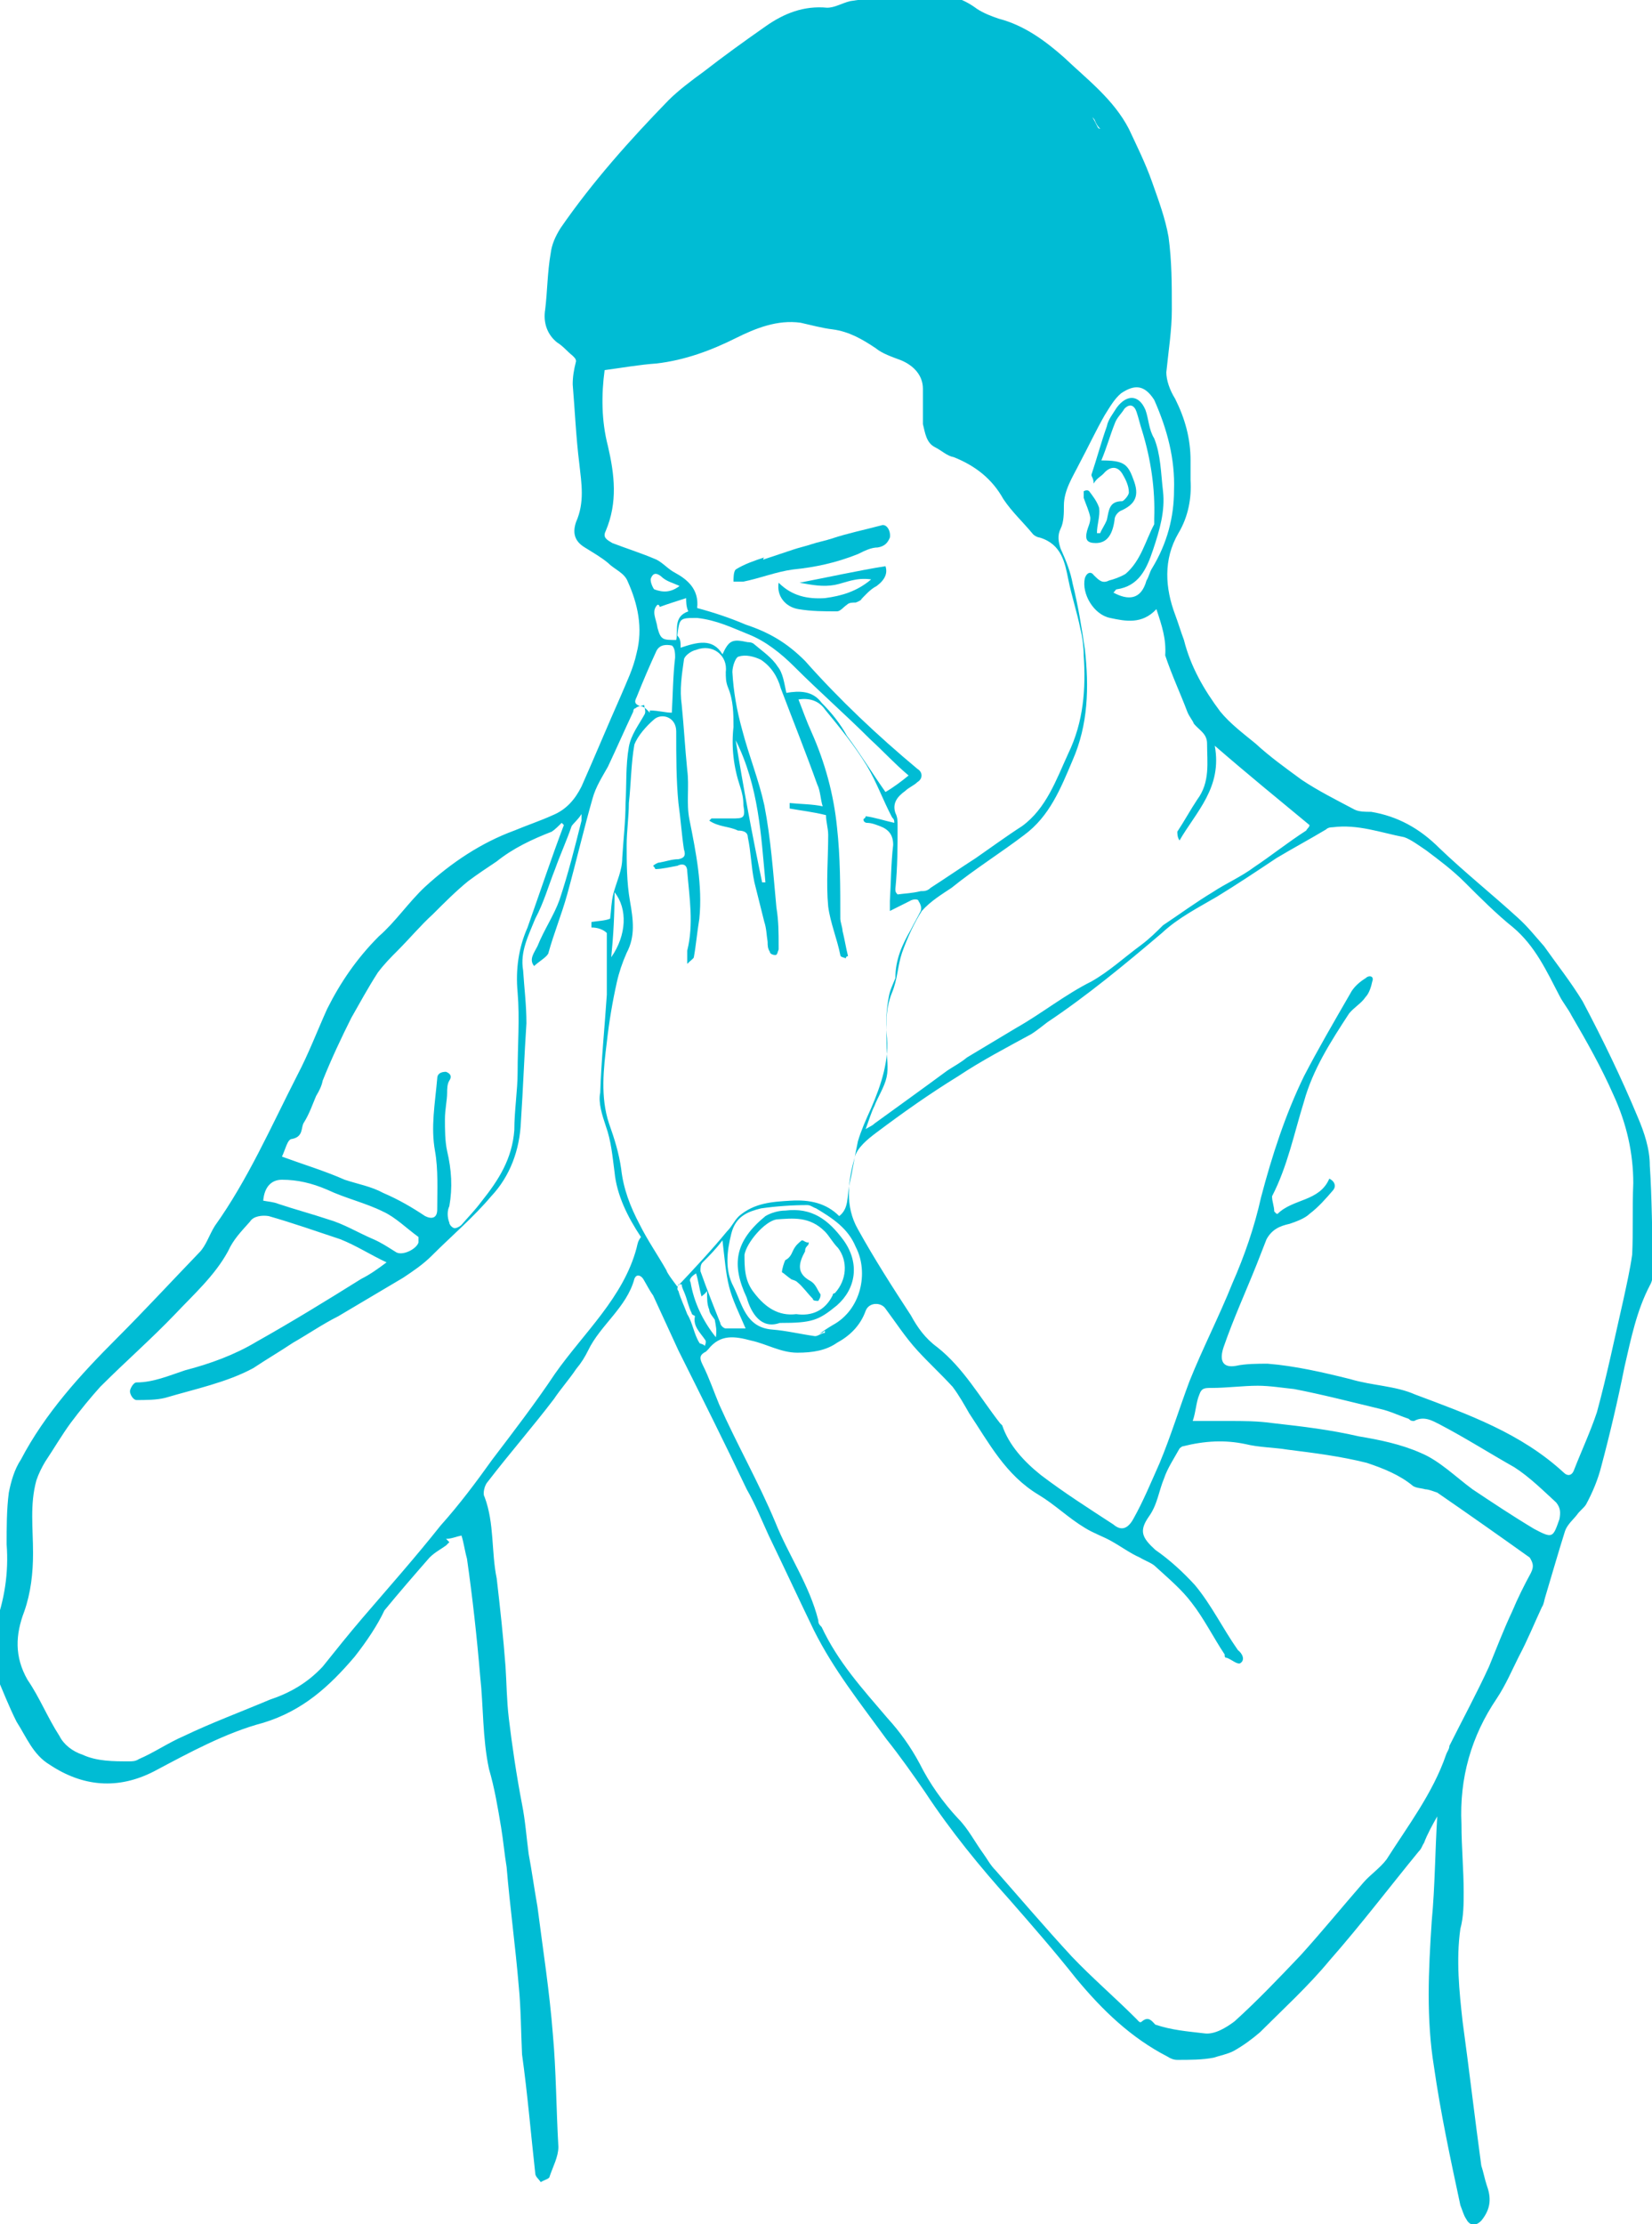 <?xml version="1.0" encoding="utf-8"?>
<!-- Generator: Adobe Illustrator 18.1.1, SVG Export Plug-In . SVG Version: 6.00 Build 0)  -->
<!DOCTYPE svg PUBLIC "-//W3C//DTD SVG 1.1//EN" "http://www.w3.org/Graphics/SVG/1.1/DTD/svg11.dtd">
<svg version="1.1" id="Layer_1" xmlns="http://www.w3.org/2000/svg" xmlns:xlink="http://www.w3.org/1999/xlink" x="0px" y="0px"
	 viewBox="404.9 178.3 150 201.9" style="enable-background:new 404.9 178.3 150 201.9;" xml:space="preserve">
<style type="text/css">
	.st0{fill:#00BCD4;}
</style>
<g id="sinus-man">
	<path class="st0" d="M554.7,284.1c0-1.5-0.5-3-1.1-4.4c-1.5-3.6-3.2-7.1-5-10.5c-1.1-1.8-2.3-3.3-3.5-5c-0.8-0.9-1.5-1.8-2.4-2.6
		c-2.3-2.1-4.8-4.1-7.1-6.3c-1.8-1.8-3.8-2.9-6.2-3.3c-0.5,0-1.1,0-1.5-0.2c-1.7-0.9-3.3-1.7-4.8-2.7c-1.5-1.1-2.9-2.1-4.2-3.3
		c-1.1-0.9-2.3-1.8-3.2-2.9c-1.5-2-2.7-4.1-3.3-6.5c-0.3-0.8-0.5-1.5-0.8-2.3c-0.9-2.4-1.1-5,0.3-7.4c0.9-1.5,1.2-3.2,1.1-4.8v-1.8
		c0-2-0.5-3.8-1.4-5.6c-0.5-0.8-0.8-1.7-0.8-2.4c0.2-2,0.5-3.8,0.5-5.7c0-2.3,0-4.4-0.3-6.6c-0.3-1.7-0.9-3.3-1.5-5
		c-0.6-1.7-1.4-3.3-2.1-4.8c-1.4-2.7-3.8-4.5-5.9-6.5c-1.7-1.5-3.6-2.9-5.9-3.5c-0.6-0.2-1.4-0.5-2-0.9c-1.2-0.9-2.6-1.4-4.1-1.2h-2
		c-1.8,0.2-3.6,0.2-5.4,0.5c-0.8,0.2-1.4,0.6-2.1,0.6c-2.1-0.2-3.9,0.5-5.6,1.7c-2,1.4-3.8,2.7-5.6,4.1c-1.1,0.8-2.3,1.7-3.2,2.6
		c-3.5,3.6-6.9,7.4-9.8,11.6c-0.5,0.8-0.8,1.5-0.9,2.3c-0.3,1.7-0.3,3.5-0.5,5.1c-0.2,1.2,0.2,2.3,1.1,3c0.5,0.3,0.9,0.8,1.4,1.2
		c0.2,0.2,0.3,0.3,0.3,0.5c-0.2,0.8-0.3,1.4-0.3,2.1c0.2,2.4,0.3,4.8,0.6,7.2c0.2,1.8,0.5,3.5-0.3,5.3c-0.3,0.9-0.2,1.7,0.8,2.3
		c0.8,0.5,1.5,0.9,2.1,1.4c0.6,0.6,1.5,0.9,1.8,1.7c0.9,2,1.4,4.2,0.8,6.5c-0.3,1.4-0.9,2.6-1.4,3.8c-1.2,2.7-2.4,5.6-3.6,8.3
		c-0.6,1.2-1.4,2.1-2.6,2.6c-1.1,0.5-2.3,0.9-3.5,1.4c-3,1.1-5.7,2.9-8.1,5.1c-1.5,1.4-2.7,3.2-4.2,4.5c-2,2-3.5,4.2-4.7,6.6
		c-0.9,2-1.7,4.1-2.7,6c-2.4,4.7-4.5,9.5-7.5,13.7c-0.5,0.8-0.8,1.8-1.4,2.4c-2.6,2.7-5,5.3-7.5,7.8c-3.3,3.3-6.5,6.8-8.7,11
		c-0.6,0.9-0.9,2-1.1,3c-0.2,1.5-0.2,3.2-0.2,4.7c0.2,2.6-0.2,5.1-1.1,7.5c-0.6,1.5-0.5,3,0.2,4.5c0.6,1.4,1.1,2.7,1.8,4.1
		c0.9,1.4,1.5,3,3,3.9c3,2,6.2,2.3,9.5,0.6c3.2-1.7,6.5-3.5,9.9-4.4c3.6-1.1,6-3.3,8.3-6c1.1-1.4,2.1-2.9,2.7-4.2
		c1.4-1.7,2.7-3.2,4.1-4.8c0.5-0.5,1.1-0.8,1.5-1.1c0.2-0.2,0.2-0.2,0.3-0.3c-0.2-0.2-0.3-0.3-0.3-0.3c0.5,0,0.9-0.2,1.4-0.3
		c0.2,0.6,0.3,1.4,0.5,2.1c0.5,3.5,0.9,7.1,1.2,10.7c0.3,2.7,0.2,5.6,0.8,8.4c0.5,1.7,0.8,3.5,1.1,5.3c0.2,1.2,0.3,2.4,0.5,3.6
		c0.3,3.6,0.8,7.2,1.1,10.8c0.2,2,0.2,4.1,0.3,6.2c0.5,3.6,0.8,7.2,1.2,10.8c0,0.3,0.3,0.5,0.5,0.8c0.3-0.2,0.8-0.3,0.8-0.5
		c0.3-0.9,0.8-1.8,0.8-2.7c-0.2-3.5-0.2-6.9-0.5-10.2c-0.3-3.9-0.9-7.7-1.4-11.6c-0.3-1.7-0.5-3.2-0.8-4.8c-0.2-1.5-0.3-3-0.6-4.5
		c-0.5-2.6-0.9-5.3-1.2-7.8c-0.2-1.7-0.2-3.2-0.3-4.7c-0.2-2.7-0.5-5.4-0.8-8c-0.5-2.4-0.2-5-1.1-7.4c-0.2-0.3,0-1.1,0.3-1.4
		c2-2.6,4.1-5,6-7.5c0.6-0.9,1.4-1.8,2-2.7c0.5-0.6,0.8-1.1,1.1-1.7c1.1-2.3,3.5-3.9,4.2-6.5c0.2-0.5,0.6-0.3,0.8,0
		c0.3,0.5,0.6,1.1,0.9,1.5l2.3,5c2.1,4.2,4.2,8.4,6.2,12.6c0.8,1.4,1.4,2.9,2,4.2c1.4,2.9,2.7,5.7,4.1,8.6c1.8,3.6,4.2,6.6,6.6,9.9
		c1.2,1.5,2.4,3.2,3.5,4.8c2.3,3.5,5,6.8,7.7,9.8c2.1,2.4,4.1,4.7,6,7.1c2.4,2.9,5,5.4,8.3,7.1c0.3,0.2,0.6,0.3,0.9,0.3
		c1.1,0,2.3,0,3.3-0.2c0.6-0.2,1.2-0.3,1.8-0.6c0.9-0.5,1.7-1.1,2.4-1.7c2.1-2.1,4.4-4.2,6.3-6.5c2.9-3.3,5.4-6.6,8.1-9.9
		c0.3-0.3,0.3-0.5,0.5-0.8c0.3-0.8,0.8-1.7,1.2-2.4c-0.2,3.2-0.2,6.3-0.5,9.5c-0.3,4.5-0.5,8.9,0.2,13.2c0.6,4.2,1.5,8.4,2.4,12.6
		c0.2,0.5,0.3,0.9,0.5,1.2c0.3,0.6,0.8,0.8,1.4,0.2c0.9-1.1,0.9-2.1,0.5-3.2c-0.2-0.6-0.3-1.2-0.5-1.8c-0.6-4.4-1.1-8.7-1.7-13.1
		c-0.3-2.7-0.6-5.6-0.2-8.4c0.3-1.1,0.3-2.3,0.3-3.3c0-2.1-0.2-4.1-0.2-6.2c-0.2-4.2,0.9-8,3.2-11.4c0.8-1.2,1.4-2.6,2-3.8
		c0.8-1.5,1.4-3,2.1-4.5c0.2-0.3,0.2-0.6,0.3-0.9c0.6-2,1.2-4.1,1.8-6c0.2-0.6,0.8-1.1,1.1-1.5c0.2-0.3,0.6-0.6,0.8-0.9
		c0.6-1.1,1.1-2.3,1.4-3.5c0.8-3,1.5-6,2.1-9c0.6-2.6,1.1-5.1,2.3-7.4c0.3-0.5,0.3-1.1,0.3-1.7C554.9,290.3,554.9,287.1,554.7,284.1
		z M511.5,222.8c0,2.4-0.6,4.8-2,7.1c-0.2,0.3-0.3,0.8-0.5,1.1c-0.5,1.8-1.7,1.8-3,1.1c0.2-0.2,0.2-0.3,0.3-0.3
		c2-0.3,2.7-1.8,3.3-3.6c0.6-1.8,1.1-3.5,0.9-5.3c-0.2-1.7-0.2-3.3-0.8-4.8c-0.5-0.8-0.5-1.8-0.8-2.6c-0.6-1.4-1.7-1.4-2.6-0.2
		c-0.3,0.5-0.8,1.1-0.9,1.7c-0.5,1.4-0.9,2.9-1.4,4.4c0,0.2,0.2,0.3,0.2,0.8c0.3-0.5,0.6-0.6,0.9-0.9c0.5-0.6,1.2-0.8,1.7,0
		c0.3,0.5,0.6,1.1,0.6,1.7c0,0.3-0.5,0.8-0.6,0.8c-1.2,0-1.2,0.8-1.4,1.7c-0.2,0.5-0.5,0.9-0.6,1.2h-0.3c0-0.8,0.3-1.5,0.2-2.3
		c-0.2-0.6-0.6-1.1-0.9-1.5c-0.2-0.2-0.5,0-0.5,0v0.6c0.2,0.6,0.5,1.2,0.6,1.8c0,0.5-0.2,0.8-0.3,1.2c-0.2,0.8,0,1.1,0.8,1.1
		c0.9,0,1.5-0.6,1.7-2.1c0-0.3,0.2-0.6,0.5-0.8c1.4-0.6,1.8-1.4,1.2-2.9c-0.5-1.4-0.9-1.7-2.9-1.7c0.5-1.2,0.8-2.3,1.2-3.3
		c0.2-0.6,0.6-0.9,0.9-1.4c0.5-0.5,0.9-0.3,1.1,0.3c0.2,0.6,0.3,1.1,0.5,1.7c0.8,2.6,1.2,5.3,1.1,8v0.5c-0.8,1.5-1.2,3.3-2.6,4.5
		c-0.5,0.3-1.1,0.5-1.5,0.6c-0.6,0.3-0.9,0-1.4-0.5c-0.2-0.3-0.6-0.3-0.8,0.3c-0.3,1.4,0.8,3.3,2.3,3.6c1.4,0.3,2.9,0.6,4.2-0.8
		c0.5,1.5,0.9,2.7,0.8,4.2c0.6,1.8,1.4,3.5,2,5.1c0.2,0.5,0.5,0.8,0.6,1.1c0.5,0.6,1.2,0.9,1.2,1.8c0,1.7,0.3,3.5-0.9,5.1
		c-0.6,0.9-1.2,2-1.8,2.9c0,0.2,0,0.5,0.2,0.8c1.5-2.6,3.9-4.8,3.2-8.6c3,2.6,5.7,4.8,8.6,7.2c0,0.2-0.2,0.3-0.3,0.5
		c-1.7,1.1-3.2,2.3-4.7,3.3c-1.2,0.9-2.6,1.5-3.8,2.3c-1.5,0.9-3,2-4.5,3c-0.6,0.6-1.2,1.2-2,1.8c-1.5,1.1-2.9,2.4-4.5,3.3
		c-2.4,1.2-4.5,2.9-6.8,4.2c-1.5,0.9-3,1.8-4.5,2.7c-0.6,0.5-1.2,0.8-1.8,1.2c-2.3,1.7-4.4,3.2-6.6,4.8c-0.2,0.2-0.3,0.2-0.8,0.5
		c0.3-0.8,0.5-1.5,0.8-2.1c0.3-0.8,0.9-1.7,1.1-2.6c0.2-0.9,0-1.8,0-2.7c0-1.7-0.2-3.3,0.5-5c0.5-1.2,0.5-2.4,0.9-3.6
		c0.5-1.4,1.1-2.7,1.8-3.8c0.8-0.9,1.8-1.5,2.7-2.1c2.1-1.7,4.5-3.2,6.6-4.8c2.3-1.7,3.3-4.2,4.4-6.8c1.4-3.2,1.5-6.6,1.1-10.1
		c-0.3-2-0.6-3.9-1.1-5.9c-0.2-1.1-0.6-2.1-1.1-3.2c-0.2-0.6-0.3-1.2,0-1.8c0.3-0.6,0.3-1.4,0.3-2.1c0-1.4,0.8-2.6,1.4-3.8
		c0.8-1.5,1.5-3,2.3-4.4c0.5-0.8,0.9-1.5,1.5-2c1.2-0.8,2.1-0.8,3,0.6C510.9,217.3,511.6,220,511.5,222.8z M504.8,190
		c-0.1,0-0.2-0.1-0.2-0.1c-0.2-0.4-0.4-0.8-0.6-1.1c0,0-0.1-0.1-0.1-0.1c0.1,0.2,0.3,0.3,0.4,0.5C504.4,189.5,504.6,189.8,504.8,190
		z M460.5,227.6c-0.5-0.3-0.9-0.5-0.6-1.1c1.1-2.6,0.8-5.1,0.2-7.7c-0.6-2.3-0.6-4.7-0.3-6.9c1.5-0.2,3.2-0.5,4.7-0.6
		c2.6-0.3,5-1.2,7.2-2.3c1.8-0.9,3.8-1.7,5.9-1.4c0.9,0.2,2,0.5,2.9,0.6c1.5,0.2,2.7,0.9,3.9,1.7c0.6,0.5,1.5,0.8,2.3,1.1
		c1.2,0.5,2,1.4,2,2.6v3.2c0.2,0.8,0.3,1.7,1.1,2.1c0.6,0.3,1.1,0.8,1.7,0.9c2,0.8,3.5,2,4.5,3.8c0.8,1.2,1.8,2.1,2.7,3.2
		c0.2,0.2,0.5,0.3,0.6,0.3c2,0.6,2.3,2.3,2.6,3.8c0.3,1.5,0.8,3,1.1,4.5c0.2,0.8,0.3,1.7,0.3,2.4c0.2,3,0,6-1.4,8.9
		c-1.1,2.4-2,5-4.2,6.6c-1.4,0.9-2.9,2-4.2,2.9c-1.4,0.9-2.7,1.8-4.1,2.7c-0.3,0.3-0.6,0.3-0.9,0.3c-0.8,0.2-1.4,0.2-2.1,0.3
		c-0.2-0.2-0.2-0.3-0.2-0.5c0.2-2,0.2-3.8,0.2-5.7c0-0.5,0-0.8-0.2-1.2c-0.3-0.9,0.2-1.5,0.9-2c0.3-0.3,0.8-0.5,1.1-0.8
		c0.5-0.3,0.5-0.9,0-1.2c-3.6-3-7.1-6.3-10.2-9.8c-1.7-1.7-3.3-2.6-5.4-3.3c-1.4-0.6-2.9-1.1-4.4-1.5c0.2-1.7-0.9-2.6-2-3.2
		c-0.6-0.3-1.1-0.9-1.7-1.2C463.1,228.5,461.8,228.1,460.5,227.6z M464.6,233.2c0.2,0,0.2,0.2,0.2,0.2c0.8-0.3,1.5-0.5,2.4-0.8
		c0,0.3,0,0.8,0.2,1.2c-1.4,0.5-0.9,1.7-1.1,2.6c-1.2,0-1.4,0-1.7-1.1C464.5,234.5,464,233.8,464.6,233.2z M464,230.8
		c0.2-0.5,0.5-0.5,0.9-0.2c0.5,0.5,1.1,0.6,1.7,0.9c-0.8,0.6-1.5,0.6-2.3,0.3C464.2,231.7,463.9,231.1,464,230.8z M468.2,234.4
		c1.8,0.2,3.2,0.9,4.7,1.5c1.5,0.6,2.9,1.7,4.1,2.9c2.3,2.3,4.7,4.4,6.9,6.6c1.2,1.1,2.3,2.3,3.5,3.3c-0.6,0.5-1.4,1.1-2.1,1.5
		c-1.2-1.7-2.3-3.5-3.5-5.1c-0.6-1.1-1.4-2.1-2.3-3c-0.8-1.1-2-1.1-3.2-0.9c-0.2-0.9-0.3-1.8-0.8-2.4c-0.5-0.8-1.4-1.4-2.1-2
		c-0.2-0.2-0.5-0.2-0.6-0.2c-1.4-0.3-1.7-0.2-2.3,1.1c-0.9-1.5-2.3-1.1-3.8-0.6c0-0.5,0-0.8-0.3-1.1
		C466.6,234.4,466.6,234.4,468.2,234.4z M462.7,241.6c0.6-1.5,1.2-2.9,1.8-4.2c0.3-0.6,0.9-0.6,1.4-0.5c0.3,0.2,0.3,0.8,0.3,1.1
		c-0.2,1.7-0.2,3.3-0.3,5c-0.6,0-1.2-0.2-2-0.2v0.2c-0.2-0.2-0.5-0.6-0.9-0.6C462.5,242.2,462.5,242,462.7,241.6z M431.4,281.7
		c1.1-0.2,0.8-1.1,1.1-1.5c0.5-0.8,0.8-1.7,1.1-2.4c0.3-0.5,0.5-0.9,0.6-1.4c0.8-2,1.7-3.9,2.6-5.7c0.8-1.4,1.5-2.7,2.4-4.1
		c0.6-0.8,1.2-1.4,1.8-2c1.1-1.1,2.1-2.3,3.2-3.3c1.1-1.1,2.1-2.1,3.2-3c0.8-0.6,1.7-1.2,2.6-1.8c1.5-1.2,3.2-2,5-2.7
		c0.3-0.2,0.6-0.5,0.9-0.8l0.2,0.2c-1.1,2.9-2.1,5.9-3.3,9.3c-0.8,1.8-1.1,3.8-0.9,5.9c0.2,2.4,0,4.8,0,7.2c0,1.7-0.3,3.5-0.3,5.3
		c-0.2,2.6-1.4,4.5-3,6.5c-0.6,0.8-1.2,1.4-1.8,2.1c-0.2,0.2-0.5,0.3-0.6,0.3c-0.2,0-0.5-0.3-0.5-0.5c-0.2-0.5-0.2-1.1,0-1.5
		c0.3-1.7,0.2-3.3-0.2-5c-0.2-0.9-0.2-2-0.2-2.9c0-0.9,0.2-1.7,0.2-2.4c0-0.3,0-0.8,0.2-1.1c0.2-0.3,0.2-0.6-0.3-0.8
		c-0.5,0-0.8,0.2-0.8,0.6c-0.2,2.3-0.6,4.4-0.2,6.6c0.3,1.7,0.2,3.5,0.2,5.3c0,0.8-0.5,0.9-1.1,0.6c-1.2-0.8-2.4-1.5-3.8-2.1
		c-1.1-0.6-2.3-0.8-3.5-1.2c-1.8-0.8-3.8-1.4-5.7-2.1C430.8,282.7,431,281.7,431.4,281.7z M430.5,285.4c1.4,0,2.7,0.3,4.1,0.9
		c1.7,0.8,3.5,1.2,5.1,2c1.1,0.5,2.1,1.5,3.2,2.3c0,0,0,0.3,0,0.5c-0.2,0.6-1.4,1.2-2,0.9c-0.8-0.5-1.4-0.9-2.1-1.2
		c-1.4-0.6-2.7-1.4-4.1-1.8c-1.5-0.5-3-0.9-4.5-1.4c-0.5-0.2-0.9-0.2-1.4-0.3C428.9,286.1,429.5,285.4,430.5,285.4z M462.7,291.6
		c-1.2,4.5-4.8,7.7-7.4,11.4c-1.8,2.7-3.8,5.3-5.7,7.8c-1.5,2.1-3,4.1-4.7,6c-2.3,2.9-4.7,5.6-7.1,8.4c-1.2,1.4-2.4,2.9-3.6,4.4
		c-1.4,1.5-3,2.4-4.8,3c-2.6,1.1-5.3,2.1-7.8,3.3c-1.4,0.6-2.7,1.5-4.1,2.1c-0.3,0.2-0.6,0.2-0.9,0.2c-1.4,0-2.9,0-4.2-0.6
		c-0.9-0.3-1.7-0.9-2.1-1.7c-1.1-1.7-1.8-3.5-2.9-5.1c-1.2-2.1-1.1-4.1-0.3-6.2c0.6-1.7,0.8-3.5,0.8-5.3c0-2.3-0.3-4.4,0.3-6.6
		c0.2-0.6,0.5-1.2,0.8-1.7c0.8-1.2,1.5-2.4,2.3-3.5c0.9-1.2,1.8-2.3,2.7-3.3c2.3-2.3,4.7-4.4,6.8-6.6c1.7-1.8,3.6-3.5,4.8-5.7
		c0.5-1.1,1.2-1.8,2-2.7c0.3-0.5,1.1-0.6,1.7-0.5c2.1,0.6,4.4,1.4,6.5,2.1c1.5,0.6,2.7,1.4,4.2,2.1c-0.8,0.6-1.5,1.1-2.3,1.5
		c-3.2,2-6.3,3.9-9.5,5.7c-2,1.2-4.2,2-6.5,2.6c-1.5,0.5-2.9,1.1-4.4,1.1c-0.3,0-0.6,0.6-0.6,0.8c0,0.3,0.3,0.8,0.6,0.8
		c0.8,0,1.8,0,2.6-0.2c2.7-0.8,5.6-1.4,8-2.7c1.2-0.8,2.4-1.5,3.6-2.3c1.4-0.8,2.7-1.7,4.1-2.4c2-1.2,3.9-2.3,5.9-3.5
		c0.9-0.6,1.8-1.2,2.6-2c1.8-1.8,3.8-3.5,5.4-5.4c1.7-1.8,2.6-4.2,2.7-6.8c0.2-3,0.3-5.9,0.5-8.9c0-1.7-0.2-3.2-0.3-4.8
		c-0.3-1.7,0.5-3.2,1.1-4.7c0.8-1.5,1.2-3,1.8-4.5c0.5-1.4,1.1-2.7,1.5-3.9c0.2-0.3,0.6-0.6,0.9-1.1c0,0.5,0,0.5,0,0.6
		c-0.6,2.4-1.2,4.8-2,7.2c-0.5,1.4-1.4,2.7-2,4.2c-0.3,0.6-0.8,1.2-0.3,1.8c0.3-0.3,0.8-0.6,1.1-0.9c0,0,0.2-0.2,0.2-0.3
		c0.5-1.8,1.2-3.5,1.7-5.3c0.8-2.9,1.5-5.9,2.3-8.7c0.3-1.1,0.9-2,1.4-2.9c0.8-1.7,1.5-3.3,2.3-5c0,0,0-0.3,0.2-0.3
		c0.2-0.2,0.5-0.2,0.8-0.3c0,0.3,0.2,0.6,0,0.9c-0.5,0.9-1.2,1.8-1.4,2.9c-0.3,1.7-0.2,3.5-0.3,5.1c0,1.7-0.2,3.3-0.3,5
		c0,1.1-0.5,2.1-0.8,3.2c-0.2,0.8-0.2,1.5-0.3,2.3c-0.5,0.2-1.1,0.2-1.7,0.3v0.5c0.6,0,1.1,0.2,1.4,0.5v5.6c-0.2,3-0.5,5.9-0.6,8.9
		c-0.2,0.9,0.2,2.1,0.5,3c0.5,1.4,0.6,2.7,0.8,4.2c0.2,2.1,1.2,4.1,2.4,5.9C462.8,291,462.8,291.2,462.7,291.6z M460.4,265.2
		c0.2-2,0.3-3.9,0.3-5.9C461.9,260.8,461.8,263.2,460.4,265.2z M465.4,293.6c-0.8-1.4-1.7-2.7-2.4-4.1c-0.9-1.7-1.5-3.3-1.7-5.1
		c-0.2-1.4-0.6-2.7-1.1-4.1c-0.8-2.4-0.5-5-0.2-7.4c0.2-1.8,0.5-3.6,0.9-5.4c0.2-0.9,0.5-1.8,0.9-2.7c0.8-1.5,0.6-3,0.3-4.7
		s-0.3-3.5-0.3-5.1c0-1.2,0.2-2.6,0.2-3.8c0.2-1.8,0.2-3.6,0.5-5.3c0.3-0.8,1.1-1.7,1.8-2.3s2-0.2,2,1.1c0,2.3,0,4.4,0.2,6.5
		c0.2,1.4,0.3,2.9,0.5,4.2c0.2,0.6,0,0.8-0.5,0.9c-0.6,0-1.1,0.2-1.7,0.3c-0.2,0-0.5,0.2-0.6,0.3c0,0,0.2,0.2,0.2,0.3
		c0.6,0,1.4-0.2,2-0.3c0.6-0.3,0.9,0,0.9,0.5c0.2,2.4,0.6,4.8,0,7.2v1.2c0.3-0.3,0.6-0.5,0.6-0.6c0.2-1.1,0.3-2.3,0.5-3.5
		c0.3-3-0.3-6-0.9-9c-0.3-1.5,0-3-0.2-4.5c-0.2-2-0.3-3.9-0.5-5.9c-0.2-1.4,0-2.7,0.2-4.1c0-0.3,0.6-0.8,1.1-0.9
		c1.5-0.6,2.9,0.5,2.7,2c0,0.5,0,0.9,0.2,1.4c0.5,1.2,0.5,2.4,0.5,3.6c-0.2,1.8,0,3.6,0.6,5.4c0.2,0.6,0.3,1.1,0.3,1.7
		c0.2,1.2,0,1.2-1.1,1.2h-1.8c0,0,0,0-0.2,0.2c0.9,0.6,1.8,0.5,2.6,0.9c0.6,0,0.9,0.2,0.9,0.6c0.3,1.4,0.3,2.7,0.6,4.1
		c0.3,1.2,0.6,2.4,0.9,3.6c0.2,0.6,0.2,1.2,0.3,1.8c0,0.3,0,0.6,0.2,0.9c0,0.2,0.3,0.3,0.5,0.3c0.2,0,0.2-0.3,0.3-0.5
		c0-0.2,0-0.2,0-0.3c0-1.2,0-2.3-0.2-3.5c-0.3-3.2-0.5-6.2-1.1-9.3c-0.5-2.3-1.4-4.5-2-6.8c-0.5-1.8-0.8-3.5-0.9-5.3
		c0-0.5,0.3-1.4,0.6-1.4c0.6-0.2,1.4,0,2,0.3c0.9,0.6,1.5,1.5,1.8,2.6c1.1,2.9,2.3,5.9,3.3,8.7c0.3,0.6,0.3,1.4,0.5,2
		c-0.9-0.2-2-0.2-3-0.3v0.5c1.1,0.2,2.1,0.3,3.3,0.6c0,0.6,0.2,1.2,0.2,1.8c0,2.1-0.2,4.4,0,6.5c0.2,1.5,0.8,2.9,1.1,4.4
		c0,0.2,0.3,0.2,0.5,0.3c0-0.2,0.2-0.2,0.2-0.2c-0.2-0.8-0.3-1.5-0.5-2.3c0-0.3-0.2-0.8-0.2-1.1c0-2.9,0-5.6-0.3-8.3
		c-0.3-3-1.1-5.9-2.3-8.6c-0.5-1.1-0.8-2-1.2-3c1.2-0.2,2,0.3,2.4,0.9c1.4,1.7,2.7,3.3,3.8,5.1c0.9,1.5,1.5,3.2,2.3,4.7
		c0.2,0.2,0.2,0.3,0.2,0.5c-0.9-0.2-1.8-0.5-2.6-0.6c0,0.2-0.2,0.2-0.2,0.3c0,0.2,0.2,0.3,0.3,0.3c0.5,0,0.9,0.2,1.2,0.3
		c0.8,0.3,1.2,0.8,1.2,1.7c-0.2,1.7-0.2,3.5-0.3,5.1v0.9c0.6-0.3,1.2-0.6,1.8-0.9c0.3-0.2,0.8-0.2,0.8,0c0.2,0.3,0.3,0.6,0.2,0.9
		c-0.3,0.6-0.6,1.1-0.9,1.7c-0.8,1.4-1.4,2.7-1.4,4.4c-0.2,0.5-0.5,1.1-0.6,1.7c-0.2,1.1-0.3,2.3-0.2,3.3c0.3,2.4-0.5,4.7-1.4,6.8
		c-0.5,1.1-0.9,2-1.2,3c-0.3,1.4-0.5,2.7-0.8,4.1c-0.2,0.9,0,2-0.9,2.7c-1.2-1.2-2.7-1.5-4.4-1.4s-3.3,0.2-4.7,1.4
		c-0.5,0.5-0.6,0.9-1.1,1.4c-1.4,1.7-2.9,3.3-4.5,5C465.8,294.3,465.5,293.9,465.4,293.6z M471.7,245.5c2.1,4.2,2.3,8.6,2.7,12.9
		c-0.2,0-0.2,0-0.3,0C473.2,254.1,472.4,249.8,471.7,245.5z M479.8,299.1v0.2c-0.3,0-0.6,0.3-0.9,0.3c-1.4-0.2-2.6-0.5-3.9-0.6
		c-2.4-0.2-2.7-2.3-3.5-3.9c-0.8-1.5-0.6-3.2-0.2-4.8s1.5-2,2.7-2.3c1.4-0.2,2.9-0.3,4.2-0.3c0.3,0,0.5,0.2,0.8,0.3
		c1.5,0.9,2.9,1.8,3.6,3.5c1.2,2.3,0.5,5.7-2.1,7.1c-0.5,0.3-0.8,0.5-1.2,0.8C479.5,299.3,479.6,299.3,479.8,299.1z M468.5,293.7
		c0-0.3,0-0.6,0.2-0.8c0.6-0.6,1.2-1.2,1.8-2c0.2,1.7,0.3,3,0.6,4.2c0.3,1.2,0.9,2.4,1.5,3.8h-1.8c-0.2,0-0.5-0.3-0.5-0.5
		C469.7,296.9,469.1,295.4,468.5,293.7z M469.9,299.7c-1.2-1.5-2-3.2-2.3-5c-0.2-0.3,0.2-0.6,0.5-0.8c0.2,0.6,0.3,1.4,0.5,2.1
		c0.2-0.2,0.3-0.2,0.5-0.5c0,0.8,0,1.2,0.2,1.7c0,0.3,0.3,0.6,0.5,0.9C469.9,298.7,470,299,469.9,299.7z M468.4,300.2
		c-0.5-0.8-0.6-1.8-1.1-2.6c-0.3-0.8-0.6-1.4-0.8-2.1c-0.2-0.2,0-0.5,0-0.6c0.2,0,0.2,0,0.3,0c0,0.3,0.2,0.6,0.3,0.9
		c0.2,0.5,0.3,1.1,0.6,1.7c0,0.2,0.3,0.2,0.3,0.3c-0.2,0.9,0.5,1.5,0.9,2.1c0.2,0.2,0,0.5,0,0.6
		C468.8,300.3,468.4,300.3,468.4,300.2z M543.9,321.1c-0.6,1.1-1.2,2.3-1.7,3.5c-0.8,1.7-1.4,3.3-2.1,5c-1.1,2.4-2.4,4.8-3.6,7.2
		c0,0.3-0.2,0.5-0.3,0.8c-1.2,3.5-3.5,6.5-5.4,9.5c-0.6,0.8-1.5,1.4-2.1,2.1c-2,2.3-3.8,4.5-5.7,6.6c-2,2.1-3.9,4.1-6,6
		c-0.8,0.6-1.8,1.2-2.7,1.1c-1.7-0.2-3-0.3-4.5-0.8c-0.3-0.3-0.6-0.8-1.2-0.3c-0.2,0.2-0.3,0-0.5-0.2c-2-2-4.1-3.8-5.9-5.7
		c-2.4-2.6-4.7-5.3-6.9-7.8c-0.5-0.5-0.8-1.1-1.1-1.5c-0.8-1.1-1.4-2.3-2.3-3.2c-1.4-1.5-2.6-3.2-3.5-5c-0.8-1.5-1.8-2.9-2.9-4.1
		c-2.3-2.7-4.5-5.1-6-8.3c-0.2-0.2-0.3-0.3-0.3-0.6c-0.8-3.2-2.7-5.9-3.9-8.9c-1.5-3.6-3.5-7.1-5.1-10.7c-0.5-1.2-0.9-2.4-1.5-3.6
		c-0.3-0.6-0.3-0.9,0.3-1.2l0.2-0.2c1.1-1.4,2.4-1.2,3.9-0.8c1.4,0.3,2.7,1.1,4.2,1.1c1.4,0,2.6-0.2,3.6-0.9
		c1.1-0.6,2.1-1.5,2.6-2.9c0.3-0.8,1.4-0.8,1.8-0.2c0.9,1.2,1.8,2.6,2.9,3.8c1.1,1.2,2.1,2.1,3.2,3.3c0.6,0.8,1.1,1.7,1.5,2.4
		c1.8,2.7,3.3,5.6,6.3,7.4c1.5,0.9,2.7,2.1,4.2,3c0.8,0.5,1.7,0.8,2.4,1.2c0.9,0.5,1.7,1.1,2.6,1.5c0.5,0.3,1.1,0.5,1.4,0.8
		c1.2,1.1,2.4,2.1,3.3,3.3c1.1,1.4,2,3.2,3,4.7c0,0.2,0,0.3,0.2,0.3c0.5,0.2,0.9,0.6,1.2,0.5c0.5-0.3,0.2-0.9-0.2-1.2
		c-1.4-2-2.4-4.1-3.9-5.9c-1.1-1.2-2.3-2.3-3.6-3.2c-1.2-1.1-1.5-1.7-0.6-3c0.8-1.1,0.9-2.3,1.4-3.5c0.3-0.9,0.9-1.8,1.4-2.7
		c0,0,0.2-0.2,0.3-0.2c2-0.5,3.8-0.6,5.7-0.2c1.2,0.3,2.6,0.3,3.8,0.5c2.4,0.3,4.8,0.6,7.2,1.2c1.5,0.5,3,1.1,4.2,2.1
		c0.3,0.2,0.8,0.2,1.1,0.3c0.3,0,0.8,0.2,1.1,0.3c2.9,2,5.6,3.9,8.4,5.9C544.1,320.2,544.2,320.5,543.9,321.1z M546.5,316.2
		c-0.6,1.7-0.6,1.8-2.3,0.9c-2-1.2-3.8-2.4-5.6-3.6c-1.5-1.1-3-2.6-4.7-3.3c-1.8-0.8-3.8-1.2-5.6-1.5c-2.6-0.6-5.1-0.9-7.8-1.2
		c-1.4-0.2-2.7-0.2-4.1-0.2h-3.2c0.3-0.9,0.3-1.7,0.6-2.4c0.2-0.6,0.5-0.6,1.1-0.6c1.4,0,2.9-0.2,4.2-0.2c1.1,0,2.3,0.2,3.3,0.3
		c2.6,0.5,5.3,1.2,7.8,1.8c0.9,0.2,1.7,0.6,2.6,0.9c0.2,0.2,0.3,0.2,0.5,0.2c0.9-0.5,1.7,0,2.3,0.3c2.3,1.2,4.5,2.6,6.8,3.9
		c1.4,0.9,2.6,2.1,3.8,3.2C546.6,315.2,546.6,315.6,546.5,316.2z M553.1,292.2c-0.2,1.4-0.5,2.7-0.8,4.1c-0.8,3.5-1.5,6.9-2.4,10.2
		c-0.6,1.8-1.4,3.5-2.1,5.3c-0.2,0.5-0.6,0.5-0.9,0.2c-3.9-3.6-8.7-5.3-13.5-7.1c-1.8-0.8-3.9-0.8-5.9-1.4c-2.4-0.6-5-1.2-7.5-1.4
		c-0.9,0-2,0-2.9,0.2c-1.2,0.2-1.5-0.5-1.1-1.7c0.9-2.6,2-5,3-7.5l0.9-2.3c0.5-0.9,1.2-1.2,2.1-1.4c0.6-0.2,1.4-0.5,1.8-0.9
		c0.8-0.6,1.5-1.4,2.1-2.1c0.3-0.3,0.3-0.8-0.3-1.1c-0.9,2.1-3.3,1.8-4.7,3.2c-0.2,0-0.2-0.2-0.3-0.2c0-0.5-0.2-0.9-0.2-1.4
		c1.4-2.7,2-5.7,2.9-8.6c0.8-2.9,2.4-5.4,4.1-8c0.5-0.6,1.1-0.9,1.5-1.5c0.3-0.3,0.5-0.9,0.6-1.4c0.2-0.5-0.3-0.6-0.6-0.3
		c-0.5,0.3-1.1,0.8-1.4,1.4c-1.5,2.6-2.9,5-4.2,7.5c-1.7,3.5-2.9,7.2-3.9,11c-0.6,2.7-1.5,5.3-2.6,7.8c-1.2,3-2.7,5.9-3.9,8.9
		c-0.9,2.4-1.7,5-2.7,7.4c-0.8,1.8-1.5,3.5-2.4,5.1c-0.5,0.9-1.1,1.1-1.8,0.5c-2.3-1.5-4.5-2.9-6.6-4.5c-1.5-1.2-2.9-2.7-3.5-4.5
		l-0.2-0.2c-1.8-2.3-3.3-5-5.7-6.9c-1.1-0.8-1.8-1.8-2.4-2.9c-1.7-2.6-3.3-5.1-4.8-7.8c-1.2-2.1-0.9-4.4-0.3-6.5
		c0.2-0.9,1.2-1.7,2-2.3c2.4-1.8,4.8-3.5,7.4-5.1c2.1-1.4,4.4-2.6,6.6-3.8c0.5-0.3,1.1-0.8,1.5-1.1c3.6-2.4,7.1-5.3,10.4-8.1
		c1.5-1.4,3.3-2.3,5-3.3c1.8-1.1,3.6-2.3,5.4-3.5c1.5-0.9,3-1.7,4.5-2.6c0.2-0.2,0.5-0.2,0.6-0.2c2.3-0.3,4.4,0.5,6.5,0.9
		c0.6,0.2,1.4,0.8,2,1.2c1.2,0.9,2.4,1.8,3.5,2.9c1.4,1.4,2.9,2.9,4.4,4.1c2,1.7,3,3.9,4.2,6.2c0.3,0.6,0.8,1.2,1.1,1.8
		c1.4,2.4,2.7,4.7,3.8,7.2c1.2,2.6,1.8,5.3,1.8,8C553.1,288.2,553.2,290.1,553.1,292.2z"/>
	<path class="st0" d="M474.2,229.1c0.9-0.3,1.8-0.6,2.7-0.9c0.6-0.2,1.1-0.3,1.7-0.5c0.6-0.2,1.2-0.3,1.8-0.5c1.5-0.5,3-0.8,4.5-1.2
		c0.5-0.2,0.9,0.5,0.8,1.1c-0.2,0.5-0.5,0.8-1.1,0.9c-0.6,0-1.2,0.3-1.8,0.6c-2,0.8-3.9,1.2-5.9,1.4c-1.5,0.2-3,0.8-4.5,1.1
		c-0.3,0-0.6,0-0.9,0c0-0.3,0-0.9,0.2-1.1c0.8-0.5,1.7-0.8,2.6-1.1C474.2,229,474.2,229,474.2,229.1z"/>
	<path class="st0" d="M482.6,233c-0.3,0-0.6,0-0.8,0.2c-0.3,0.2-0.6,0.6-0.9,0.6c-1.2,0-2.3,0-3.5-0.2c-1.2-0.2-2-1.2-1.8-2.4
		c1.2,1.2,2.6,1.5,4.2,1.4c1.5-0.2,2.9-0.6,4.2-1.7c-1.4-0.2-2.3,0.3-3.3,0.5c-1.1,0.2-2.1,0-3.2-0.2c2.6-0.5,5.3-1.1,7.8-1.5
		c0.2,0.6,0,1.2-0.8,1.8c-0.6,0.3-1.1,0.9-1.4,1.2C483.2,232.7,482.9,232.9,482.6,233z"/>
	<path class="st0" d="M475.7,298.4c-1.7,0.6-2.6-0.9-3-2.3c-1.4-3-1.1-5.1,1.7-7.4c0.5-0.3,1.2-0.5,1.8-0.5c2.4-0.3,3.9,0.8,5.3,2.7
		c1.5,2.1,1.1,4.4-0.6,5.9C479.2,298.2,478.6,298.4,475.7,298.4z M477.2,297.6c1.4,0.2,2.6-0.3,3.3-1.7c0,0,0-0.2,0.2-0.2
		c1.1-1.2,1.2-2.9,0.3-4.1c-0.5-0.5-0.8-1.1-1.2-1.5c-1.4-1.4-2.9-1.2-4.4-1.1c-1.1,0.2-2.7,2.1-2.9,3.2c0,1.2,0,2.4,0.9,3.5
		C474.4,297,475.6,297.8,477.2,297.6z"/>
	<path class="st0" d="M478.3,291.3c-0.2,0.2-0.3,0.3-0.3,0.6c-0.6,1.1-0.8,2,0.5,2.7c0.5,0.3,0.6,0.8,0.9,1.2c0,0.2,0,0.3-0.2,0.6
		c-0.2,0-0.5,0-0.5-0.2c-0.5-0.5-0.9-1.1-1.4-1.5c-0.2-0.2-0.5-0.2-0.6-0.3c-0.3-0.2-0.6-0.5-0.8-0.6c0-0.3,0.2-0.9,0.3-1.1
		c0.6-0.3,0.6-0.8,0.9-1.2c0.2-0.3,0.5-0.5,0.6-0.6c0.2,0,0.3,0.2,0.6,0.2C478.4,291,478.3,291.2,478.3,291.3z"/>
</g>
</svg>
